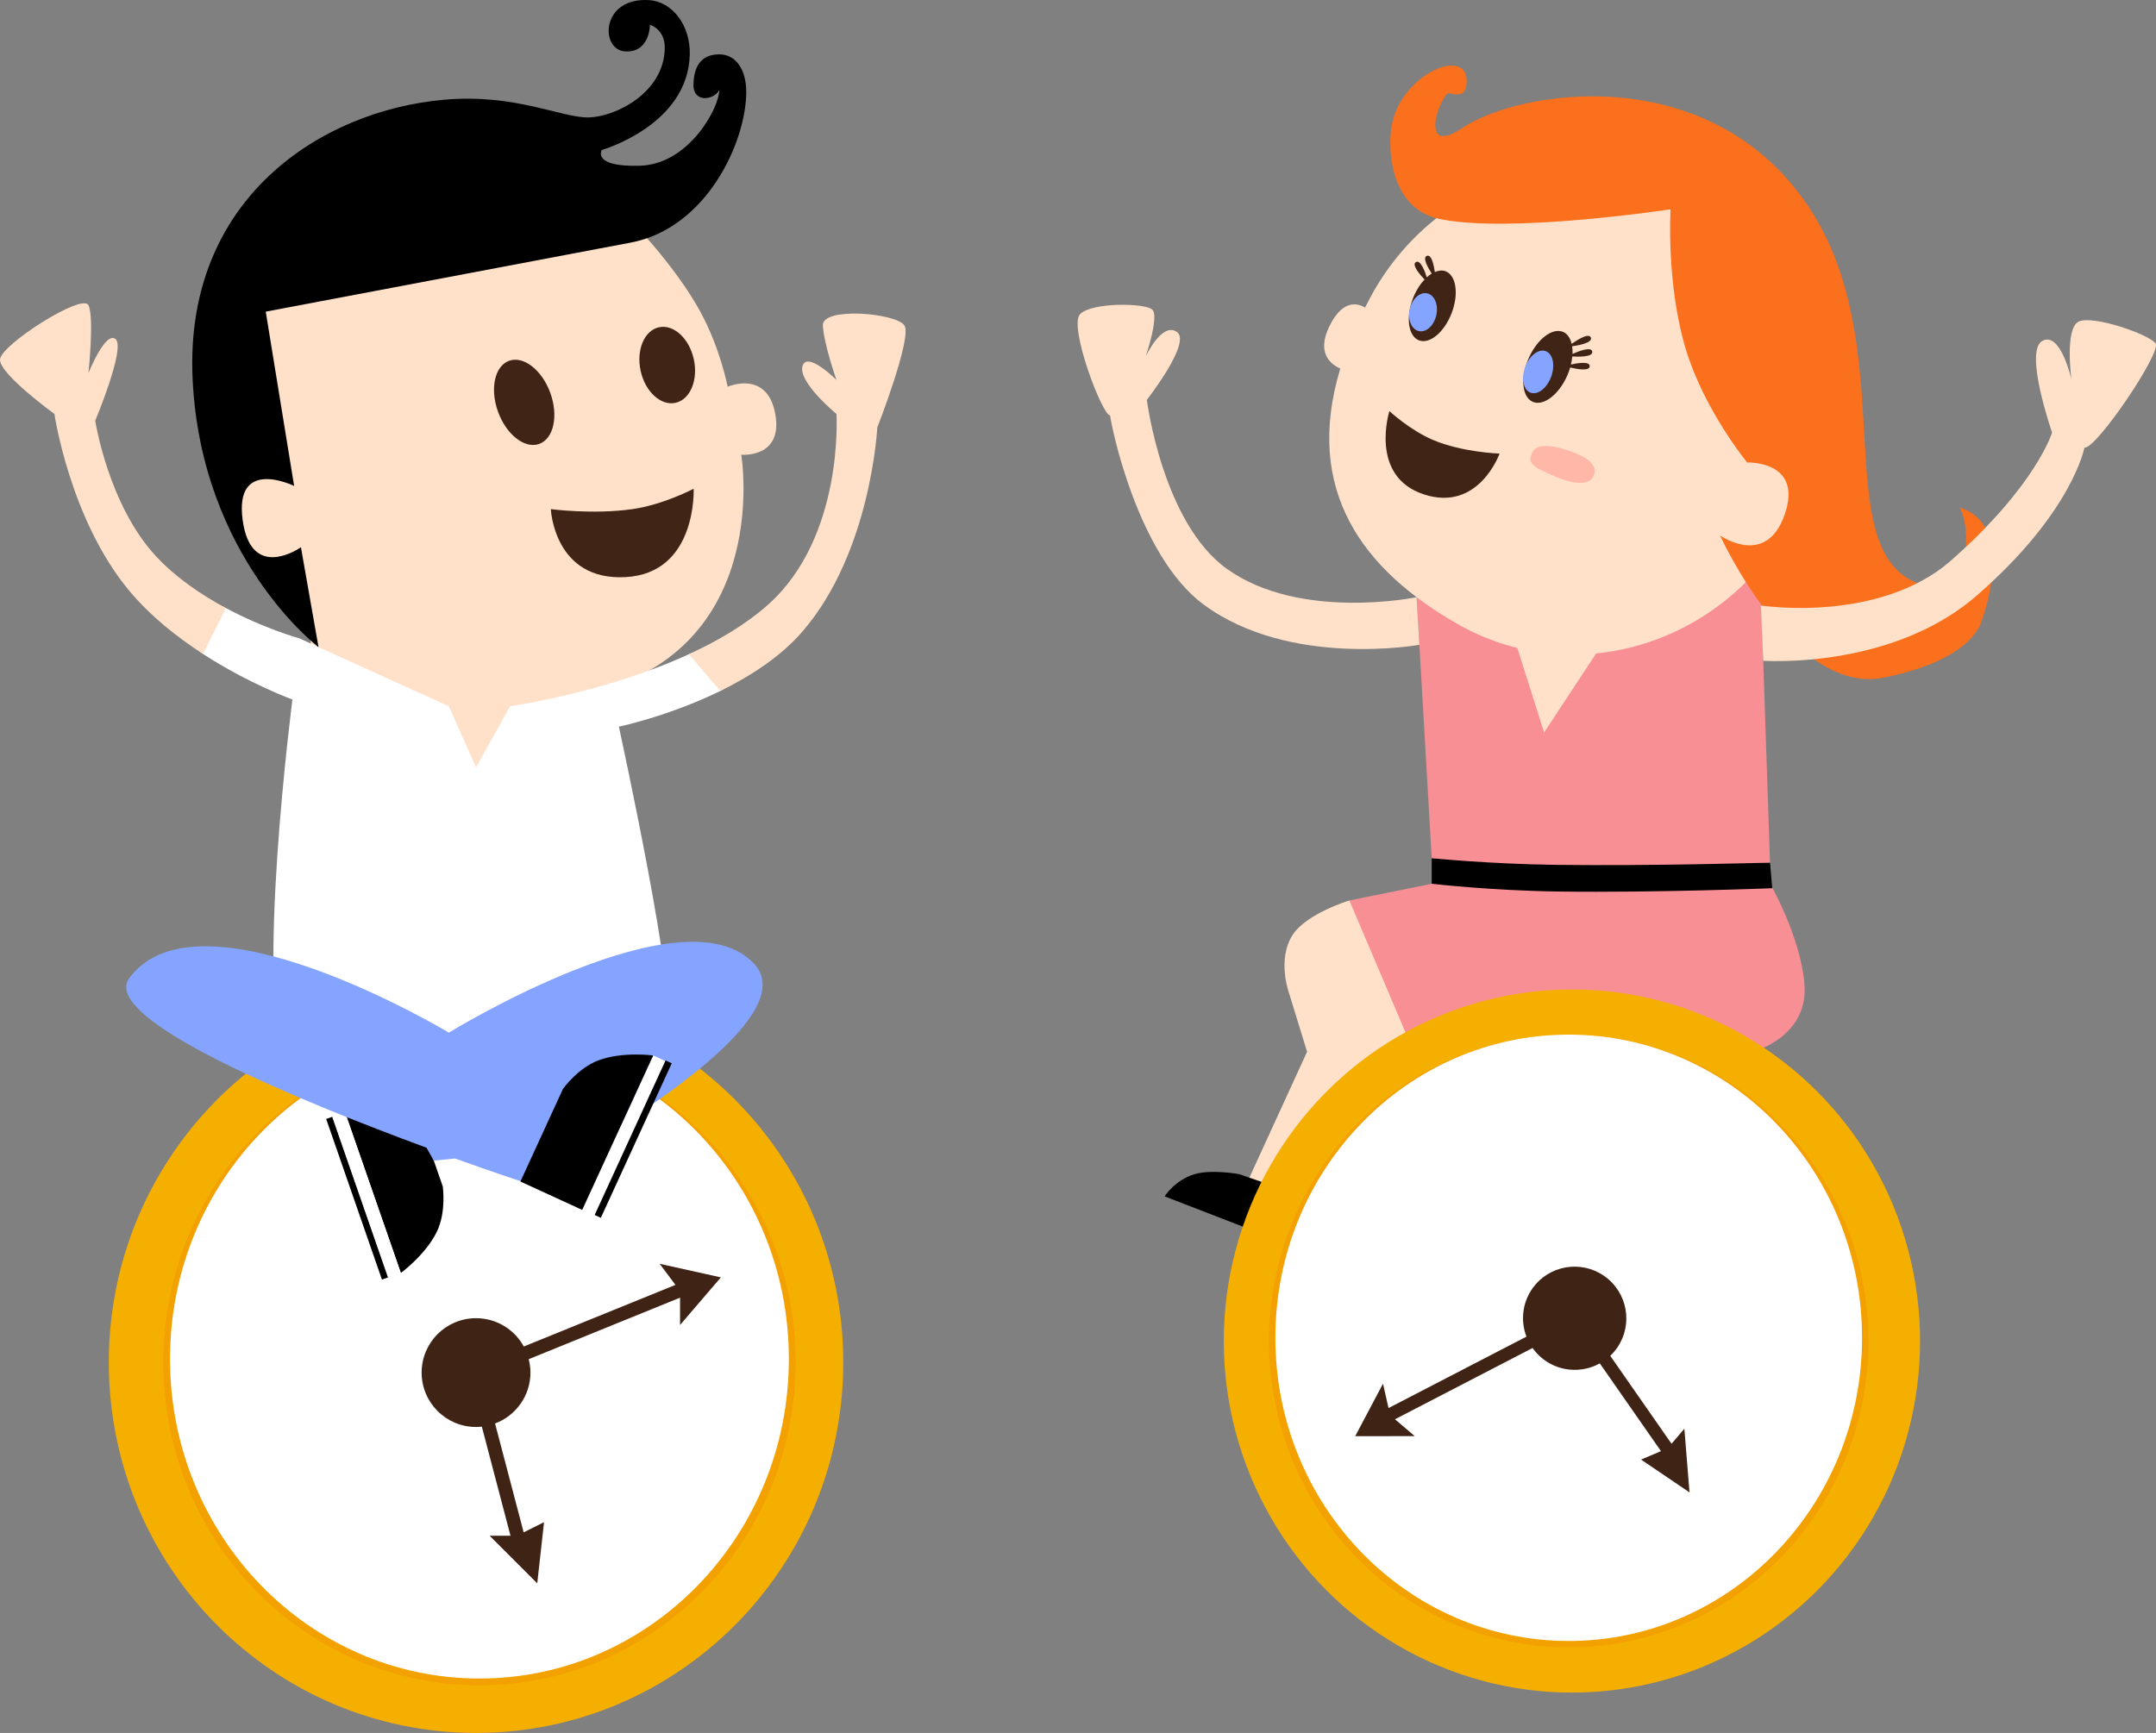 <?xml version="1.0" encoding="utf-8"?>
<!-- Generator: Adobe Illustrator 17.0.0, SVG Export Plug-In . SVG Version: 6.00 Build 0)  -->
<!DOCTYPE svg PUBLIC "-//W3C//DTD SVG 1.1//EN" "http://www.w3.org/Graphics/SVG/1.1/DTD/svg11.dtd">
<svg version="1.1" id="Livello_1" xmlns="http://www.w3.org/2000/svg" xmlns:xlink="http://www.w3.org/1999/xlink" x="0px" y="0px"
	 width="206.072px" height="165.674px" viewBox="0 0 206.072 165.674" enable-background="new 0 0 206.072 165.674"
	 xml:space="preserve">
<rect x="0" y="0" width="206.072" height="165.674" fill="#808080" stroke="none"/>
<g>
	<g>
		<path fill-rule="evenodd" clip-rule="evenodd" fill="#F5AF00" d="M45.5,94.824c19.385,0,35.1,15.86,35.1,35.425
			s-15.715,35.425-35.1,35.425s-35.1-15.86-35.1-35.425S26.115,94.824,45.5,94.824z"/>
		<path fill-rule="evenodd" clip-rule="evenodd" fill="#F3A100" d="M45.825,99.374c16.693,0,30.225,13.823,30.225,30.875
			c0,17.052-13.532,30.875-30.225,30.875S15.6,147.301,15.6,130.249C15.6,113.197,29.133,99.374,45.825,99.374z"/>
		<path fill-rule="evenodd" clip-rule="evenodd" fill="#FFFFFF" d="M45.825,99.374c16.334,0,29.575,13.678,29.575,30.55
			s-13.241,30.55-29.575,30.55c-16.334,0-29.575-13.678-29.575-30.55S29.492,99.374,45.825,99.374z"/>
		<path fill-rule="evenodd" clip-rule="evenodd" fill="#3F2416" d="M68.9,122.124l-5.85-1.3l1.51,2.014l-14.497,5.893
			c-0.883-1.613-2.595-2.707-4.563-2.707c-2.872,0-5.2,2.328-5.2,5.2s2.328,5.2,5.2,5.2c0.187,0,0.372-0.011,0.554-0.03l2.74,10.43
			H46.8l4.55,4.55l0.65-5.85l-1.948,0.974l-2.734-10.407c1.974-0.738,3.382-2.635,3.382-4.867c0-0.443-0.061-0.871-0.166-1.281
			L65,124.062v2.612L68.9,122.124z"/>
		<path fill-rule="evenodd" clip-rule="evenodd" fill="#FFE1C9" d="M29.9,62.974l-1.3-10.4c0,0-6.255,3.161-6.5-3.25
			s5.85-3.25,5.85-3.25l-3.25-16.25l37.05-7.15c0,0,3.2,3.483,5.2,7.15c1.897,3.479,2.6,7.15,2.6,7.15s3.773-1.661,4.55,2.6
			c0.777,4.261-3.25,3.9-3.25,3.9s3.479,20.67-17.55,23.4c-0.765,0.141-6.5,10.4-6.5,10.4L29.9,62.974z"/>
		<path fill-rule="evenodd" clip-rule="evenodd" fill="#FFFFFF" d="M27.3,101.324c-2.963-6.392,0.65-34.45,0.65-34.45
			s-4.104-1.475-8.549-4.352c-2.458-1.591-0.076-5.603,2.194-4.388c3.718,1.99,7.005,2.89,7.005,2.89l14.3,6.5l2.6,5.85l3.25-5.85
			c0,0,9.04-1.28,17.091-4.977c2.796-1.284,5.858,2.117,3.01,3.511c-4.941,2.419-9.7,3.415-9.7,3.415s5.8,26.525,4.55,28.6
			C62.451,100.15,30.263,107.717,27.3,101.324z"/>
		<g>
			
				<ellipse transform="matrix(0.94 -0.342 0.342 0.94 -10.132 19.433)" fill-rule="evenodd" clip-rule="evenodd" fill="#402517" cx="50.082" cy="38.469" rx="2.655" ry="4.225"/>
			
				<ellipse transform="matrix(0.214 0.977 -0.977 0.214 84.212 -34.898)" fill-rule="evenodd" clip-rule="evenodd" fill="#402517" cx="63.798" cy="34.894" rx="3.696" ry="2.6"/>
			<path fill-rule="evenodd" clip-rule="evenodd" fill="#402517" d="M60.45,48.674c-3.758,0.537-7.8,0-7.8,0s0.295,6.881,7.15,6.5
				c6.855-0.381,6.5-8.45,6.5-8.45S63.426,48.249,60.45,48.674z"/>
		</g>
		<g>
			<path fill-rule="evenodd" clip-rule="evenodd" d="M42.32,113.428l-3.198-9.211l-6.14,2.132l5.33,15.351
				c0,0,2.372-1.733,3.446-3.949C42.675,115.856,42.32,113.428,42.32,113.428z"/>
			
				<rect x="25.986" y="114.233" transform="matrix(-0.328 -0.945 0.945 -0.328 -62.921 184.356)" fill-rule="evenodd" clip-rule="evenodd" width="16.25" height="0.65"/>
		</g>
		<path fill-rule="evenodd" clip-rule="evenodd" fill="#FFFFFF" d="M32.981,106.349l5.33,15.351l-1.228,0.426l-5.33-15.351
			L32.981,106.349z"/>
		<path fill-rule="evenodd" clip-rule="evenodd" fill="#85A4FF" d="M72.15,92.224c-6.597-7.435-29.25,6.5-29.25,6.5
			s-23.859-14.362-30.55-5.2c-2.852,3.906,16.308,11.733,28.415,16.204l0.696,1.23l2.024-0.202c3.907,1.396,6.564,2.269,6.564,2.269
			S77.728,98.51,72.15,92.224z"/>
		<path fill-rule="evenodd" clip-rule="evenodd" fill="#FFFFFF" d="M55.649,115.672l6.783-14.767l1.181,0.543l-6.783,14.767
			L55.649,115.672z"/>
		<g>
			<path fill-rule="evenodd" clip-rule="evenodd" d="M57.211,101.369c-1.975,0.732-3.4,2.73-3.4,2.73l-4.07,8.86l5.907,2.713
				l6.783-14.767C62.431,100.905,59.52,100.514,57.211,101.369z"/>
			
				<rect x="52.392" y="108.642" transform="matrix(0.417 -0.909 0.909 0.417 -63.764 118.477)" fill-rule="evenodd" clip-rule="evenodd" width="16.25" height="0.65"/>
		</g>
		<g>
			<path fill-rule="evenodd" clip-rule="evenodd" fill="#FFE1C9" d="M21.596,58.133c-2.271-1.215-4.702-2.837-6.645-4.909
				c-4.597-4.904-5.85-13-5.85-13s2.92-6.969,1.95-7.8c-0.97-0.831-2.6,3.25-2.6,3.25s0.57-5.316,0-6.5
				c-0.57-1.184-8.399,3.804-8.45,5.2c-0.051,1.396,5.2,5.2,5.2,5.2s1.478,10.094,7.15,16.9c2.031,2.437,4.593,4.455,7.052,6.046
				L21.596,58.133z"/>
			<path fill-rule="evenodd" clip-rule="evenodd" fill="#FFE1C9" d="M86.45,31.124c-0.738-1.195-7.906-1.829-7.8,0
				c0.106,1.829,1.3,5.2,1.3,5.2s-2.848-2.844-3.25-1.3c-0.402,1.544,3.25,4.55,3.25,4.55s0.738,11.716-6.5,18.2
				c-2.137,1.914-4.814,3.487-7.61,4.771l3.01,3.512c2.849-1.395,5.758-3.26,7.85-5.683c6.57-7.607,7.15-19.5,7.15-19.5
				S87.189,32.319,86.45,31.124z"/>
		</g>
		<path fill-rule="evenodd" clip-rule="evenodd" d="M25.4,29.794l2.713,16.663c0,0-5.721-2.808-4.925,3.224s5.575,2.639,5.575,2.639
			l1.681,9.551c0,0-11.238-8.514-12.035-25.667s12.212-25.636,24.07-26.673c6.805-0.595,11.238,1.759,13.805,1.696
			c2.566-0.063,7.168-2.356,7.256-6.597c0.039-1.853-1.416-2.262-1.416-2.262s0,2.702-2.389,2.545s-2.33-5.184,2.301-4.901
			c2.238,0.137,3.953,2.419,3.894,5.184c-0.145,6.784-8.407,9.142-8.407,9.142s-1.003,1.634,3.628,1.508s7.551-5.404,7.61-7.257
			c-0.451,0.949-2.537,1.351-2.478-0.565c0.059-1.916,0.914-2.827,2.478-2.827c1.563,0,2.566,1.445,2.566,3.581
			c0.001,4.775-3.767,13.04-11.061,14.42S25.4,29.794,25.4,29.794z"/>
	</g>
	<g>
		<polygon fill-rule="evenodd" clip-rule="evenodd" fill="#FFE1C9" points="147.676,73.796 157.589,58.684 141.826,57.546 		"/>
		<path fill-rule="evenodd" clip-rule="evenodd" fill="#F88F95" d="M168.115,100.34l-34.994,0.638l-4.148-14.891l7.871-1.595
			l32.228-0.213c0,0,3.06,5.205,3.404,9.892C172.82,98.858,168.115,100.34,168.115,100.34z"/>
		<path fill-rule="evenodd" clip-rule="evenodd" d="M149.076,85.236c-6.581-0.086-12.232-0.745-12.232-0.745v-2.446l32.335,0.425
			l0.213,2.446C169.392,84.917,158.311,85.357,149.076,85.236z"/>
		<path fill-rule="evenodd" clip-rule="evenodd" fill="#F88F95" d="M148.651,82.683c-6.386-0.084-11.806-0.638-11.806-0.638
			l-1.489-25.74l9.466,4.999l2.765,8.722l5.531-8.403l15.104-7.658l0.957,28.505C169.179,82.471,157.892,82.805,148.651,82.683z"/>
		<path fill-rule="evenodd" clip-rule="evenodd" fill="#FFE1C9" d="M120.784,114.167l13.934-14.572l-5.744-13.508
			c0,0-4.105,1.245-5.425,3.297c-1.536,2.389-0.319,5.637-0.319,5.637l1.702,5.531l-5.85,12.764L120.784,114.167z"/>
		<path fill-rule="evenodd" clip-rule="evenodd" d="M121.528,113.316l-3.085-1.064c0,0-2.633-0.484-4.255,0
			c-1.917,0.572-2.872,2.127-2.872,2.127l7.977,3.085L121.528,113.316z"/>
		<path fill-rule="evenodd" clip-rule="evenodd" fill="#FFE1C9" d="M127.059,31.203c1.277-2.625,2.724-2.214,3.416-1.798
			c0.25-0.494,0.513-0.994,0.792-1.5c6.452-11.333,20.542-15.477,31.471-9.255c10.929,6.222,14.559,20.453,8.107,31.786
			c-6.452,11.333-20.542,15.477-31.471,9.255c-9.136-5.201-14.782-12.808-11.269-24.454C127.2,34.833,125.812,33.767,127.059,31.203
			z"/>
		<path fill-rule="evenodd" clip-rule="evenodd" fill="#FFE1C9" d="M135.401,57.095c0,0-11.118,2.307-18.127-2.704
			c-6.181-4.418-7.658-16.167-7.658-16.167s4.307-5.495,2.872-6.488c-1.435-0.993-2.978,2.34-2.978,2.34s1.292-3.814,0.638-4.467
			c-0.654-0.653-5.792-0.729-6.914,0.425c-1.122,1.155,2.146,9.75,2.872,9.679c0.101,1.01,2.628,13.426,8.935,18.082
			c8.264,6.102,20.624,3.849,20.624,3.849L135.401,57.095z"/>
		<ellipse fill-rule="evenodd" clip-rule="evenodd" fill="#F5AF00" cx="150.246" cy="128.207" rx="33.275" ry="33.611"/>
		<ellipse fill-rule="evenodd" clip-rule="evenodd" fill="#F3A100" cx="149.938" cy="128.207" rx="28.653" ry="29.294"/>
		<ellipse fill-rule="evenodd" clip-rule="evenodd" fill="#FFFFFF" cx="149.938" cy="127.899" rx="28.037" ry="28.985"/>
		<path fill-rule="evenodd" clip-rule="evenodd" fill="#3F2416" d="M135.222,137.298l-1.889-1.61l13.153-6.814
			c0.233,0.328,0.504,0.637,0.825,0.91c1.614,1.376,3.852,1.53,5.601,0.561l5.845,8.391l-1.903,0.805l4.631,3.138l-0.492-6.089
			l-1.227,1.439l-5.858-8.409c0.126-0.119,0.247-0.246,0.363-0.381c1.767-2.073,1.515-5.188-0.562-6.959
			c-2.077-1.771-5.194-1.526-6.961,0.546c-1.211,1.42-1.473,3.331-0.85,4.962l-13.182,6.828l-0.527-2.332l-2.659,5.023
			L135.222,137.298z"/>
		<path fill-rule="evenodd" clip-rule="evenodd" fill="#FFB8A7" d="M148.651,45.563c-2.445-1.027-2.58-1.364-2.234-2.234
			c0.346-0.869,1.65-0.895,3.616-0.213c1.967,0.682,2.573,1.424,2.34,2.234C152.141,46.16,151.096,46.589,148.651,45.563z"/>
		<path fill-rule="evenodd" clip-rule="evenodd" fill="#FA701D" d="M138.395,8.903c-1.102,1.012-2.563,5.978,1.354,3.342
			c5.45-3.668,23.497-6.571,32.981,7.317c9.483,13.888,1.35,34.01,11.41,36.461c4.041,0.985,4.385-5.245,3.17-7.499
			c5.601,1.738,2.075,10.885,2.075,10.885s-0.732,3.674-9.372,5.385c-8.64,1.71-15.612-13.602-15.612-13.602
			s4.426,3.133,6.191-2.026c1.765-5.159-3.602-4.953-3.602-4.953s-4.097-4.998-5.853-10.806c-1.897-6.275-1.463-13.395-1.463-13.395
			s-15.52,2.359-22.175,0.901c-4.165-0.913-4.917-5.703-4.519-8.656c0.683-5.071,7.346-7.995,7.203-4.385
			C140.115,9.506,138.98,8.944,138.395,8.903z"/>
		<path fill-rule="evenodd" clip-rule="evenodd" fill="#402517" d="M132.8,39.301c0,0,1.916,1.793,4.142,2.748
			c2.811,1.206,6.388,1.314,6.388,1.314s-1.995,5.631-7.248,3.898C130.828,45.528,132.8,39.301,132.8,39.301z"/>
		<path fill-rule="evenodd" clip-rule="evenodd" fill="#402517" d="M149.411,31.735c0.412,0.18,0.68,0.595,0.809,1.141
			c0.461-0.328,1.639-1.105,1.835-0.608c0.209,0.531-1.346,0.777-1.793,0.836c0.035,0.228,0.054,0.469,0.043,0.729
			c0.536-0.238,1.792-0.737,1.885-0.223c0.1,0.556-1.442,0.5-1.908,0.47c-0.023,0.248-0.069,0.505-0.133,0.768
			c0.612-0.136,1.803-0.336,1.798,0.158c-0.006,0.53-1.328,0.258-1.867,0.126c-0.074,0.249-0.161,0.5-0.271,0.751
			c-0.804,1.845-2.285,2.978-3.309,2.532c-1.023-0.446-1.201-2.303-0.396-4.148C146.906,32.423,148.388,31.289,149.411,31.735z"/>
		<path fill-rule="evenodd" clip-rule="evenodd" fill="#402517" d="M135.637,32.542c-1.024-0.38-1.29-2.169-0.594-3.995
			c0.281-0.737,0.678-1.359,1.117-1.824c-0.419-0.439-1.266-1.41-0.825-1.667c0.436-0.253,0.859,0.888,1.039,1.457
			c0.154-0.14,0.311-0.263,0.47-0.36c-0.348-0.536-0.916-1.527-0.463-1.693c0.456-0.168,0.675,0.937,0.761,1.547
			c0.353-0.15,0.703-0.194,1.017-0.077c1.024,0.38,1.29,2.169,0.594,3.995C138.056,31.75,136.661,32.922,135.637,32.542z"/>
		<path fill-rule="evenodd" clip-rule="evenodd" fill="#FFE1C9" d="M206.034,32.838c-0.585-0.861-6.036-2.761-7.368-2.083
			c-1.332,0.677-0.678,5.497-0.678,5.497s-1.057-4.66-2.8-3.646c-1.743,1.014,0.95,8.738,0.95,8.738s-1.464,5.002-9.621,12.211
			c-5.095,4.503-13.067,4.985-18.205,4.34l0.22,5.279c4.941,0.218,14.032-0.708,20.371-6.206c9.182-7.963,10.33-14.181,10.33-14.181
			C200.298,43.035,206.619,33.699,206.034,32.838z"/>
		
			<ellipse transform="matrix(-0.94 -0.342 0.342 -0.94 273.06 119.304)" fill-rule="evenodd" clip-rule="evenodd" fill="#85A4FF" cx="147.04" cy="35.597" rx="1.327" ry="2.113"/>
		
			<ellipse transform="matrix(-0.214 0.977 -0.977 -0.214 194.24 -96.628)" fill-rule="evenodd" clip-rule="evenodd" fill="#85A4FF" cx="135.985" cy="29.811" rx="1.848" ry="1.3"/>
	</g>
</g>
</svg>
